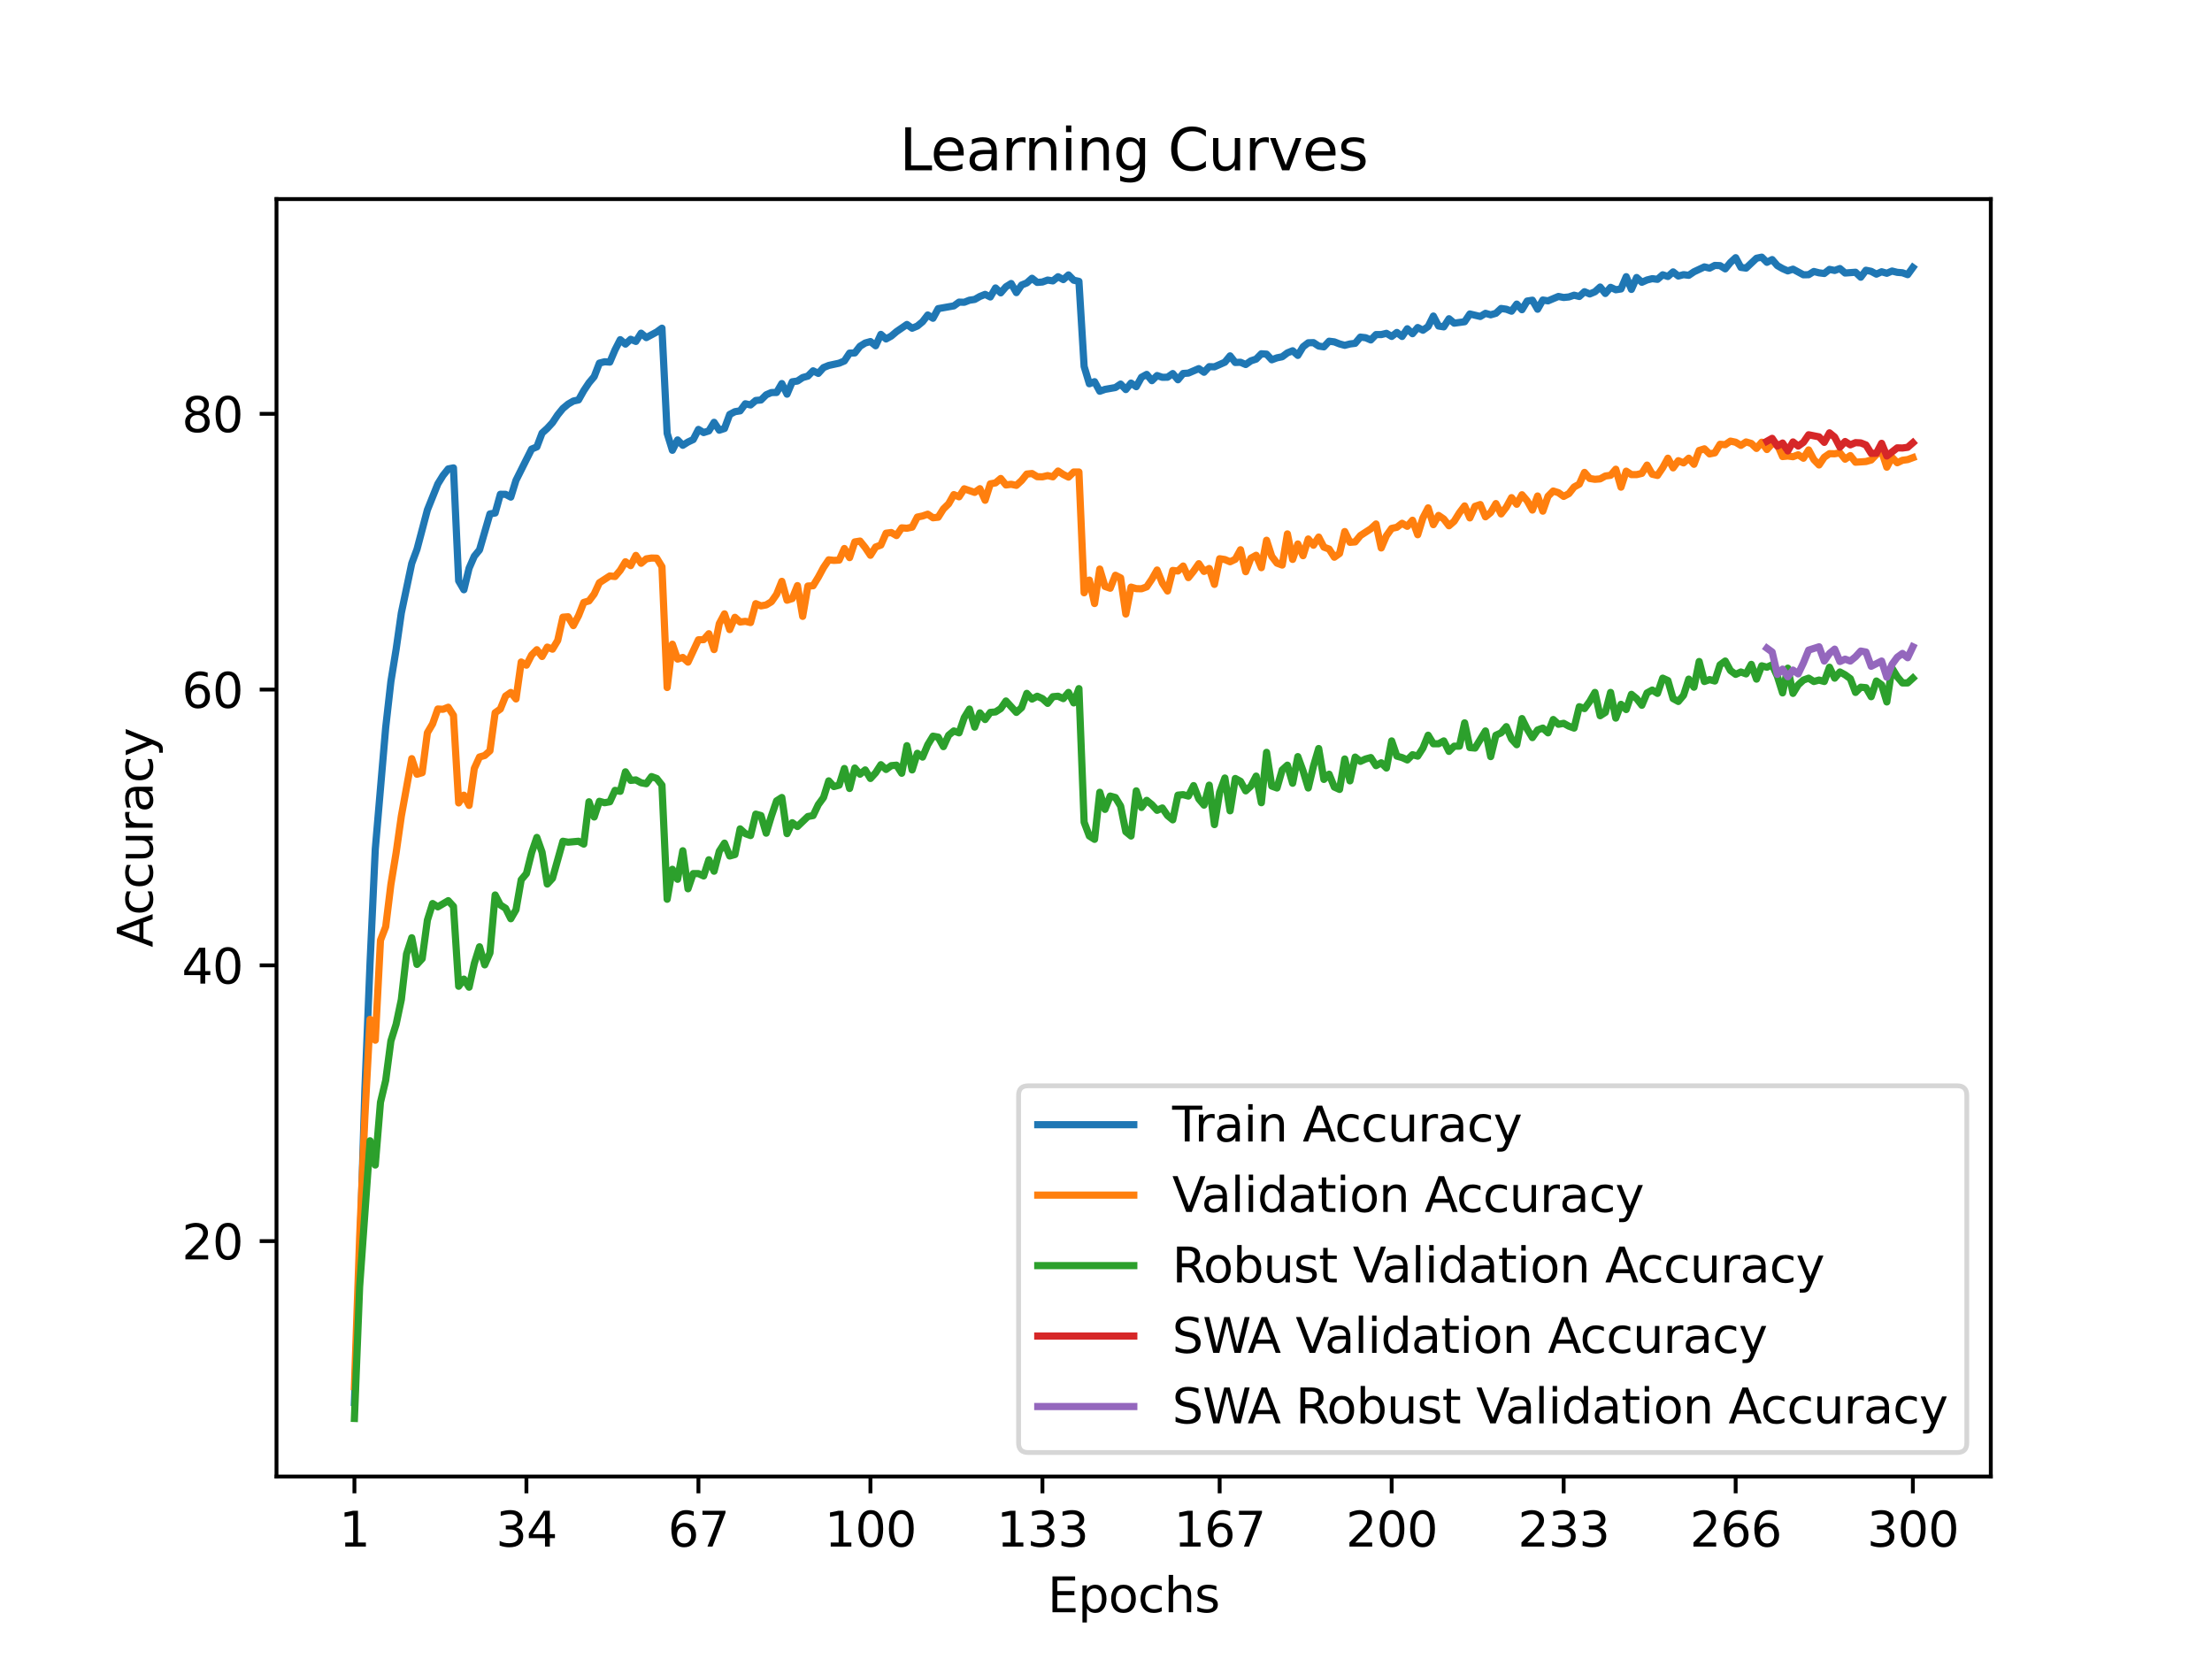 <?xml version="1.0" encoding="utf-8" standalone="no"?>
<!DOCTYPE svg PUBLIC "-//W3C//DTD SVG 1.1//EN"
  "http://www.w3.org/Graphics/SVG/1.1/DTD/svg11.dtd">
<svg xmlns:xlink="http://www.w3.org/1999/xlink" width="460.8pt" height="345.6pt" viewBox="0 0 460.8 345.6" xmlns="http://www.w3.org/2000/svg" version="1.1">
 <defs>
  <style type="text/css">*{stroke-linejoin: round; stroke-linecap: butt}</style>
 </defs>
 <g id="figure_1">
  <g id="patch_1">
   <path d="M 0 345.6 
L 460.8 345.6 
L 460.8 0 
L 0 0 
z
" style="fill: #ffffff"/>
  </g>
  <g id="axes_1">
   <g id="patch_2">
    <path d="M 57.6 307.584 
L 414.72 307.584 
L 414.72 41.472 
L 57.6 41.472 
z
" style="fill: #ffffff"/>
   </g>
   <g id="matplotlib.axis_1">
    <g id="xtick_1">
     <g id="line2d_1">
      <defs>
       <path id="m2b3dc09040" d="M 0 0 
L 0 3.5 
" style="stroke: #000000; stroke-width: 0.8"/>
      </defs>
      <g>
       <use xlink:href="#m2b3dc09040" x="73.833" y="307.584" style="stroke: #000000; stroke-width: 0.8"/>
      </g>
     </g>
     <g id="text_1">
      <!-- 1 -->
      <g transform="translate(70.651 322.182) scale(0.1 -0.1)">
       <defs>
        <path id="DejaVuSans-31" d="M 794 531 
L 1825 531 
L 1825 4091 
L 703 3866 
L 703 4441 
L 1819 4666 
L 2450 4666 
L 2450 531 
L 3481 531 
L 3481 0 
L 794 0 
L 794 531 
z
" transform="scale(0.016)"/>
       </defs>
       <use xlink:href="#DejaVuSans-31"/>
      </g>
     </g>
    </g>
    <g id="xtick_2">
     <g id="line2d_2">
      <g>
       <use xlink:href="#m2b3dc09040" x="109.664" y="307.584" style="stroke: #000000; stroke-width: 0.8"/>
      </g>
     </g>
     <g id="text_2">
      <!-- 34 -->
      <g transform="translate(103.302 322.182) scale(0.1 -0.1)">
       <defs>
        <path id="DejaVuSans-33" d="M 2597 2516 
Q 3050 2419 3304 2112 
Q 3559 1806 3559 1356 
Q 3559 666 3084 287 
Q 2609 -91 1734 -91 
Q 1441 -91 1130 -33 
Q 819 25 488 141 
L 488 750 
Q 750 597 1062 519 
Q 1375 441 1716 441 
Q 2309 441 2620 675 
Q 2931 909 2931 1356 
Q 2931 1769 2642 2001 
Q 2353 2234 1838 2234 
L 1294 2234 
L 1294 2753 
L 1863 2753 
Q 2328 2753 2575 2939 
Q 2822 3125 2822 3475 
Q 2822 3834 2567 4026 
Q 2313 4219 1838 4219 
Q 1578 4219 1281 4162 
Q 984 4106 628 3988 
L 628 4550 
Q 988 4650 1302 4700 
Q 1616 4750 1894 4750 
Q 2613 4750 3031 4423 
Q 3450 4097 3450 3541 
Q 3450 3153 3228 2886 
Q 3006 2619 2597 2516 
z
" transform="scale(0.016)"/>
        <path id="DejaVuSans-34" d="M 2419 4116 
L 825 1625 
L 2419 1625 
L 2419 4116 
z
M 2253 4666 
L 3047 4666 
L 3047 1625 
L 3713 1625 
L 3713 1100 
L 3047 1100 
L 3047 0 
L 2419 0 
L 2419 1100 
L 313 1100 
L 313 1709 
L 2253 4666 
z
" transform="scale(0.016)"/>
       </defs>
       <use xlink:href="#DejaVuSans-33"/>
       <use xlink:href="#DejaVuSans-34" x="63.623"/>
      </g>
     </g>
    </g>
    <g id="xtick_3">
     <g id="line2d_3">
      <g>
       <use xlink:href="#m2b3dc09040" x="145.496" y="307.584" style="stroke: #000000; stroke-width: 0.8"/>
      </g>
     </g>
     <g id="text_3">
      <!-- 67 -->
      <g transform="translate(139.133 322.182) scale(0.1 -0.1)">
       <defs>
        <path id="DejaVuSans-36" d="M 2113 2584 
Q 1688 2584 1439 2293 
Q 1191 2003 1191 1497 
Q 1191 994 1439 701 
Q 1688 409 2113 409 
Q 2538 409 2786 701 
Q 3034 994 3034 1497 
Q 3034 2003 2786 2293 
Q 2538 2584 2113 2584 
z
M 3366 4563 
L 3366 3988 
Q 3128 4100 2886 4159 
Q 2644 4219 2406 4219 
Q 1781 4219 1451 3797 
Q 1122 3375 1075 2522 
Q 1259 2794 1537 2939 
Q 1816 3084 2150 3084 
Q 2853 3084 3261 2657 
Q 3669 2231 3669 1497 
Q 3669 778 3244 343 
Q 2819 -91 2113 -91 
Q 1303 -91 875 529 
Q 447 1150 447 2328 
Q 447 3434 972 4092 
Q 1497 4750 2381 4750 
Q 2619 4750 2861 4703 
Q 3103 4656 3366 4563 
z
" transform="scale(0.016)"/>
        <path id="DejaVuSans-37" d="M 525 4666 
L 3525 4666 
L 3525 4397 
L 1831 0 
L 1172 0 
L 2766 4134 
L 525 4134 
L 525 4666 
z
" transform="scale(0.016)"/>
       </defs>
       <use xlink:href="#DejaVuSans-36"/>
       <use xlink:href="#DejaVuSans-37" x="63.623"/>
      </g>
     </g>
    </g>
    <g id="xtick_4">
     <g id="line2d_4">
      <g>
       <use xlink:href="#m2b3dc09040" x="181.327" y="307.584" style="stroke: #000000; stroke-width: 0.8"/>
      </g>
     </g>
     <g id="text_4">
      <!-- 100 -->
      <g transform="translate(171.783 322.182) scale(0.1 -0.1)">
       <defs>
        <path id="DejaVuSans-30" d="M 2034 4250 
Q 1547 4250 1301 3770 
Q 1056 3291 1056 2328 
Q 1056 1369 1301 889 
Q 1547 409 2034 409 
Q 2525 409 2770 889 
Q 3016 1369 3016 2328 
Q 3016 3291 2770 3770 
Q 2525 4250 2034 4250 
z
M 2034 4750 
Q 2819 4750 3233 4129 
Q 3647 3509 3647 2328 
Q 3647 1150 3233 529 
Q 2819 -91 2034 -91 
Q 1250 -91 836 529 
Q 422 1150 422 2328 
Q 422 3509 836 4129 
Q 1250 4750 2034 4750 
z
" transform="scale(0.016)"/>
       </defs>
       <use xlink:href="#DejaVuSans-31"/>
       <use xlink:href="#DejaVuSans-30" x="63.623"/>
       <use xlink:href="#DejaVuSans-30" x="127.246"/>
      </g>
     </g>
    </g>
    <g id="xtick_5">
     <g id="line2d_5">
      <g>
       <use xlink:href="#m2b3dc09040" x="217.158" y="307.584" style="stroke: #000000; stroke-width: 0.8"/>
      </g>
     </g>
     <g id="text_5">
      <!-- 133 -->
      <g transform="translate(207.615 322.182) scale(0.1 -0.1)">
       <use xlink:href="#DejaVuSans-31"/>
       <use xlink:href="#DejaVuSans-33" x="63.623"/>
       <use xlink:href="#DejaVuSans-33" x="127.246"/>
      </g>
     </g>
    </g>
    <g id="xtick_6">
     <g id="line2d_6">
      <g>
       <use xlink:href="#m2b3dc09040" x="254.076" y="307.584" style="stroke: #000000; stroke-width: 0.8"/>
      </g>
     </g>
     <g id="text_6">
      <!-- 167 -->
      <g transform="translate(244.532 322.182) scale(0.1 -0.1)">
       <use xlink:href="#DejaVuSans-31"/>
       <use xlink:href="#DejaVuSans-36" x="63.623"/>
       <use xlink:href="#DejaVuSans-37" x="127.246"/>
      </g>
     </g>
    </g>
    <g id="xtick_7">
     <g id="line2d_7">
      <g>
       <use xlink:href="#m2b3dc09040" x="289.907" y="307.584" style="stroke: #000000; stroke-width: 0.8"/>
      </g>
     </g>
     <g id="text_7">
      <!-- 200 -->
      <g transform="translate(280.363 322.182) scale(0.1 -0.1)">
       <defs>
        <path id="DejaVuSans-32" d="M 1228 531 
L 3431 531 
L 3431 0 
L 469 0 
L 469 531 
Q 828 903 1448 1529 
Q 2069 2156 2228 2338 
Q 2531 2678 2651 2914 
Q 2772 3150 2772 3378 
Q 2772 3750 2511 3984 
Q 2250 4219 1831 4219 
Q 1534 4219 1204 4116 
Q 875 4013 500 3803 
L 500 4441 
Q 881 4594 1212 4672 
Q 1544 4750 1819 4750 
Q 2544 4750 2975 4387 
Q 3406 4025 3406 3419 
Q 3406 3131 3298 2873 
Q 3191 2616 2906 2266 
Q 2828 2175 2409 1742 
Q 1991 1309 1228 531 
z
" transform="scale(0.016)"/>
       </defs>
       <use xlink:href="#DejaVuSans-32"/>
       <use xlink:href="#DejaVuSans-30" x="63.623"/>
       <use xlink:href="#DejaVuSans-30" x="127.246"/>
      </g>
     </g>
    </g>
    <g id="xtick_8">
     <g id="line2d_8">
      <g>
       <use xlink:href="#m2b3dc09040" x="325.739" y="307.584" style="stroke: #000000; stroke-width: 0.8"/>
      </g>
     </g>
     <g id="text_8">
      <!-- 233 -->
      <g transform="translate(316.195 322.182) scale(0.1 -0.1)">
       <use xlink:href="#DejaVuSans-32"/>
       <use xlink:href="#DejaVuSans-33" x="63.623"/>
       <use xlink:href="#DejaVuSans-33" x="127.246"/>
      </g>
     </g>
    </g>
    <g id="xtick_9">
     <g id="line2d_9">
      <g>
       <use xlink:href="#m2b3dc09040" x="361.57" y="307.584" style="stroke: #000000; stroke-width: 0.8"/>
      </g>
     </g>
     <g id="text_9">
      <!-- 266 -->
      <g transform="translate(352.026 322.182) scale(0.1 -0.1)">
       <use xlink:href="#DejaVuSans-32"/>
       <use xlink:href="#DejaVuSans-36" x="63.623"/>
       <use xlink:href="#DejaVuSans-36" x="127.246"/>
      </g>
     </g>
    </g>
    <g id="xtick_10">
     <g id="line2d_10">
      <g>
       <use xlink:href="#m2b3dc09040" x="398.487" y="307.584" style="stroke: #000000; stroke-width: 0.8"/>
      </g>
     </g>
     <g id="text_10">
      <!-- 300 -->
      <g transform="translate(388.944 322.182) scale(0.1 -0.1)">
       <use xlink:href="#DejaVuSans-33"/>
       <use xlink:href="#DejaVuSans-30" x="63.623"/>
       <use xlink:href="#DejaVuSans-30" x="127.246"/>
      </g>
     </g>
    </g>
    <g id="text_11">
     <!-- Epochs -->
     <g transform="translate(218.244 335.861) scale(0.1 -0.1)">
      <defs>
       <path id="DejaVuSans-45" d="M 628 4666 
L 3578 4666 
L 3578 4134 
L 1259 4134 
L 1259 2753 
L 3481 2753 
L 3481 2222 
L 1259 2222 
L 1259 531 
L 3634 531 
L 3634 0 
L 628 0 
L 628 4666 
z
" transform="scale(0.016)"/>
       <path id="DejaVuSans-70" d="M 1159 525 
L 1159 -1331 
L 581 -1331 
L 581 3500 
L 1159 3500 
L 1159 2969 
Q 1341 3281 1617 3432 
Q 1894 3584 2278 3584 
Q 2916 3584 3314 3078 
Q 3713 2572 3713 1747 
Q 3713 922 3314 415 
Q 2916 -91 2278 -91 
Q 1894 -91 1617 61 
Q 1341 213 1159 525 
z
M 3116 1747 
Q 3116 2381 2855 2742 
Q 2594 3103 2138 3103 
Q 1681 3103 1420 2742 
Q 1159 2381 1159 1747 
Q 1159 1113 1420 752 
Q 1681 391 2138 391 
Q 2594 391 2855 752 
Q 3116 1113 3116 1747 
z
" transform="scale(0.016)"/>
       <path id="DejaVuSans-6f" d="M 1959 3097 
Q 1497 3097 1228 2736 
Q 959 2375 959 1747 
Q 959 1119 1226 758 
Q 1494 397 1959 397 
Q 2419 397 2687 759 
Q 2956 1122 2956 1747 
Q 2956 2369 2687 2733 
Q 2419 3097 1959 3097 
z
M 1959 3584 
Q 2709 3584 3137 3096 
Q 3566 2609 3566 1747 
Q 3566 888 3137 398 
Q 2709 -91 1959 -91 
Q 1206 -91 779 398 
Q 353 888 353 1747 
Q 353 2609 779 3096 
Q 1206 3584 1959 3584 
z
" transform="scale(0.016)"/>
       <path id="DejaVuSans-63" d="M 3122 3366 
L 3122 2828 
Q 2878 2963 2633 3030 
Q 2388 3097 2138 3097 
Q 1578 3097 1268 2742 
Q 959 2388 959 1747 
Q 959 1106 1268 751 
Q 1578 397 2138 397 
Q 2388 397 2633 464 
Q 2878 531 3122 666 
L 3122 134 
Q 2881 22 2623 -34 
Q 2366 -91 2075 -91 
Q 1284 -91 818 406 
Q 353 903 353 1747 
Q 353 2603 823 3093 
Q 1294 3584 2113 3584 
Q 2378 3584 2631 3529 
Q 2884 3475 3122 3366 
z
" transform="scale(0.016)"/>
       <path id="DejaVuSans-68" d="M 3513 2113 
L 3513 0 
L 2938 0 
L 2938 2094 
Q 2938 2591 2744 2837 
Q 2550 3084 2163 3084 
Q 1697 3084 1428 2787 
Q 1159 2491 1159 1978 
L 1159 0 
L 581 0 
L 581 4863 
L 1159 4863 
L 1159 2956 
Q 1366 3272 1645 3428 
Q 1925 3584 2291 3584 
Q 2894 3584 3203 3211 
Q 3513 2838 3513 2113 
z
" transform="scale(0.016)"/>
       <path id="DejaVuSans-73" d="M 2834 3397 
L 2834 2853 
Q 2591 2978 2328 3040 
Q 2066 3103 1784 3103 
Q 1356 3103 1142 2972 
Q 928 2841 928 2578 
Q 928 2378 1081 2264 
Q 1234 2150 1697 2047 
L 1894 2003 
Q 2506 1872 2764 1633 
Q 3022 1394 3022 966 
Q 3022 478 2636 193 
Q 2250 -91 1575 -91 
Q 1294 -91 989 -36 
Q 684 19 347 128 
L 347 722 
Q 666 556 975 473 
Q 1284 391 1588 391 
Q 1994 391 2212 530 
Q 2431 669 2431 922 
Q 2431 1156 2273 1281 
Q 2116 1406 1581 1522 
L 1381 1569 
Q 847 1681 609 1914 
Q 372 2147 372 2553 
Q 372 3047 722 3315 
Q 1072 3584 1716 3584 
Q 2034 3584 2315 3537 
Q 2597 3491 2834 3397 
z
" transform="scale(0.016)"/>
      </defs>
      <use xlink:href="#DejaVuSans-45"/>
      <use xlink:href="#DejaVuSans-70" x="63.184"/>
      <use xlink:href="#DejaVuSans-6f" x="126.66"/>
      <use xlink:href="#DejaVuSans-63" x="187.842"/>
      <use xlink:href="#DejaVuSans-68" x="242.822"/>
      <use xlink:href="#DejaVuSans-73" x="306.201"/>
     </g>
    </g>
   </g>
   <g id="matplotlib.axis_2">
    <g id="ytick_1">
     <g id="line2d_11">
      <defs>
       <path id="m4dc636e792" d="M 0 0 
L -3.5 0 
" style="stroke: #000000; stroke-width: 0.8"/>
      </defs>
      <g>
       <use xlink:href="#m4dc636e792" x="57.6" y="258.544" style="stroke: #000000; stroke-width: 0.8"/>
      </g>
     </g>
     <g id="text_12">
      <!-- 20 -->
      <g transform="translate(37.875 262.343) scale(0.1 -0.1)">
       <use xlink:href="#DejaVuSans-32"/>
       <use xlink:href="#DejaVuSans-30" x="63.623"/>
      </g>
     </g>
    </g>
    <g id="ytick_2">
     <g id="line2d_12">
      <g>
       <use xlink:href="#m4dc636e792" x="57.6" y="201.098" style="stroke: #000000; stroke-width: 0.8"/>
      </g>
     </g>
     <g id="text_13">
      <!-- 40 -->
      <g transform="translate(37.875 204.897) scale(0.1 -0.1)">
       <use xlink:href="#DejaVuSans-34"/>
       <use xlink:href="#DejaVuSans-30" x="63.623"/>
      </g>
     </g>
    </g>
    <g id="ytick_3">
     <g id="line2d_13">
      <g>
       <use xlink:href="#m4dc636e792" x="57.6" y="143.651" style="stroke: #000000; stroke-width: 0.8"/>
      </g>
     </g>
     <g id="text_14">
      <!-- 60 -->
      <g transform="translate(37.875 147.45) scale(0.1 -0.1)">
       <use xlink:href="#DejaVuSans-36"/>
       <use xlink:href="#DejaVuSans-30" x="63.623"/>
      </g>
     </g>
    </g>
    <g id="ytick_4">
     <g id="line2d_14">
      <g>
       <use xlink:href="#m4dc636e792" x="57.6" y="86.205" style="stroke: #000000; stroke-width: 0.8"/>
      </g>
     </g>
     <g id="text_15">
      <!-- 80 -->
      <g transform="translate(37.875 90.004) scale(0.1 -0.1)">
       <defs>
        <path id="DejaVuSans-38" d="M 2034 2216 
Q 1584 2216 1326 1975 
Q 1069 1734 1069 1313 
Q 1069 891 1326 650 
Q 1584 409 2034 409 
Q 2484 409 2743 651 
Q 3003 894 3003 1313 
Q 3003 1734 2745 1975 
Q 2488 2216 2034 2216 
z
M 1403 2484 
Q 997 2584 770 2862 
Q 544 3141 544 3541 
Q 544 4100 942 4425 
Q 1341 4750 2034 4750 
Q 2731 4750 3128 4425 
Q 3525 4100 3525 3541 
Q 3525 3141 3298 2862 
Q 3072 2584 2669 2484 
Q 3125 2378 3379 2068 
Q 3634 1759 3634 1313 
Q 3634 634 3220 271 
Q 2806 -91 2034 -91 
Q 1263 -91 848 271 
Q 434 634 434 1313 
Q 434 1759 690 2068 
Q 947 2378 1403 2484 
z
M 1172 3481 
Q 1172 3119 1398 2916 
Q 1625 2713 2034 2713 
Q 2441 2713 2670 2916 
Q 2900 3119 2900 3481 
Q 2900 3844 2670 4047 
Q 2441 4250 2034 4250 
Q 1625 4250 1398 4047 
Q 1172 3844 1172 3481 
z
" transform="scale(0.016)"/>
       </defs>
       <use xlink:href="#DejaVuSans-38"/>
       <use xlink:href="#DejaVuSans-30" x="63.623"/>
      </g>
     </g>
    </g>
    <g id="text_16">
     <!-- Accuracy -->
     <g transform="translate(31.795 197.356) rotate(-90) scale(0.1 -0.1)">
      <defs>
       <path id="DejaVuSans-41" d="M 2188 4044 
L 1331 1722 
L 3047 1722 
L 2188 4044 
z
M 1831 4666 
L 2547 4666 
L 4325 0 
L 3669 0 
L 3244 1197 
L 1141 1197 
L 716 0 
L 50 0 
L 1831 4666 
z
" transform="scale(0.016)"/>
       <path id="DejaVuSans-75" d="M 544 1381 
L 544 3500 
L 1119 3500 
L 1119 1403 
Q 1119 906 1312 657 
Q 1506 409 1894 409 
Q 2359 409 2629 706 
Q 2900 1003 2900 1516 
L 2900 3500 
L 3475 3500 
L 3475 0 
L 2900 0 
L 2900 538 
Q 2691 219 2414 64 
Q 2138 -91 1772 -91 
Q 1169 -91 856 284 
Q 544 659 544 1381 
z
M 1991 3584 
L 1991 3584 
z
" transform="scale(0.016)"/>
       <path id="DejaVuSans-72" d="M 2631 2963 
Q 2534 3019 2420 3045 
Q 2306 3072 2169 3072 
Q 1681 3072 1420 2755 
Q 1159 2438 1159 1844 
L 1159 0 
L 581 0 
L 581 3500 
L 1159 3500 
L 1159 2956 
Q 1341 3275 1631 3429 
Q 1922 3584 2338 3584 
Q 2397 3584 2469 3576 
Q 2541 3569 2628 3553 
L 2631 2963 
z
" transform="scale(0.016)"/>
       <path id="DejaVuSans-61" d="M 2194 1759 
Q 1497 1759 1228 1600 
Q 959 1441 959 1056 
Q 959 750 1161 570 
Q 1363 391 1709 391 
Q 2188 391 2477 730 
Q 2766 1069 2766 1631 
L 2766 1759 
L 2194 1759 
z
M 3341 1997 
L 3341 0 
L 2766 0 
L 2766 531 
Q 2569 213 2275 61 
Q 1981 -91 1556 -91 
Q 1019 -91 701 211 
Q 384 513 384 1019 
Q 384 1609 779 1909 
Q 1175 2209 1959 2209 
L 2766 2209 
L 2766 2266 
Q 2766 2663 2505 2880 
Q 2244 3097 1772 3097 
Q 1472 3097 1187 3025 
Q 903 2953 641 2809 
L 641 3341 
Q 956 3463 1253 3523 
Q 1550 3584 1831 3584 
Q 2591 3584 2966 3190 
Q 3341 2797 3341 1997 
z
" transform="scale(0.016)"/>
       <path id="DejaVuSans-79" d="M 2059 -325 
Q 1816 -950 1584 -1140 
Q 1353 -1331 966 -1331 
L 506 -1331 
L 506 -850 
L 844 -850 
Q 1081 -850 1212 -737 
Q 1344 -625 1503 -206 
L 1606 56 
L 191 3500 
L 800 3500 
L 1894 763 
L 2988 3500 
L 3597 3500 
L 2059 -325 
z
" transform="scale(0.016)"/>
      </defs>
      <use xlink:href="#DejaVuSans-41"/>
      <use xlink:href="#DejaVuSans-63" x="66.658"/>
      <use xlink:href="#DejaVuSans-63" x="121.639"/>
      <use xlink:href="#DejaVuSans-75" x="176.619"/>
      <use xlink:href="#DejaVuSans-72" x="239.998"/>
      <use xlink:href="#DejaVuSans-61" x="281.111"/>
      <use xlink:href="#DejaVuSans-63" x="342.391"/>
      <use xlink:href="#DejaVuSans-79" x="397.371"/>
     </g>
    </g>
   </g>
   <g id="line2d_15">
    <path d="M 73.833 292.172 
L 74.919 262.709 
L 76.004 227.293 
L 77.09 200.545 
L 78.176 176.913 
L 80.348 151.55 
L 81.433 141.956 
L 82.519 135.271 
L 83.605 127.695 
L 85.777 117.355 
L 86.862 114.44 
L 89.034 106.225 
L 91.206 100.811 
L 92.291 99.051 
L 93.377 97.687 
L 94.463 97.471 
L 95.549 121.003 
L 96.635 122.856 
L 97.72 118.368 
L 98.806 115.876 
L 99.892 114.547 
L 102.064 107.058 
L 103.149 106.871 
L 104.235 102.965 
L 105.321 102.979 
L 106.407 103.554 
L 107.493 100.049 
L 109.664 95.705 
L 110.75 93.551 
L 111.836 93.091 
L 112.922 90.219 
L 114.007 89.235 
L 115.093 88.05 
L 116.179 86.42 
L 117.265 85.085 
L 118.351 84.18 
L 119.436 83.548 
L 120.522 83.311 
L 121.608 81.379 
L 122.694 79.749 
L 123.78 78.457 
L 124.865 75.642 
L 125.951 75.362 
L 127.037 75.434 
L 128.123 72.884 
L 129.209 70.759 
L 130.294 71.685 
L 131.38 70.68 
L 132.466 71.125 
L 133.552 69.409 
L 134.638 70.328 
L 136.809 69.158 
L 137.895 68.368 
L 138.981 90.269 
L 140.067 93.802 
L 141.152 91.648 
L 142.238 92.761 
L 143.324 92.079 
L 144.41 91.569 
L 145.496 89.458 
L 146.581 90.111 
L 147.667 89.766 
L 148.753 87.978 
L 149.839 89.616 
L 150.925 89.264 
L 152.01 86.334 
L 153.096 85.76 
L 154.182 85.587 
L 155.268 84.115 
L 156.354 84.359 
L 157.439 83.426 
L 158.525 83.325 
L 159.611 82.241 
L 160.697 81.774 
L 161.783 81.76 
L 162.868 79.9 
L 163.954 82.112 
L 165.04 79.534 
L 166.126 79.376 
L 167.212 78.651 
L 168.297 78.349 
L 169.383 77.25 
L 170.469 77.782 
L 171.555 76.575 
L 172.641 76.13 
L 174.812 75.656 
L 175.898 75.197 
L 176.984 73.559 
L 178.07 73.523 
L 179.155 72.13 
L 180.241 71.455 
L 181.327 71.154 
L 182.413 72.03 
L 183.499 69.66 
L 184.584 70.608 
L 185.67 70.005 
L 186.756 69.086 
L 188.928 67.592 
L 190.013 68.375 
L 191.099 67.922 
L 192.185 67.025 
L 193.271 65.617 
L 194.357 66.3 
L 195.442 64.296 
L 198.7 63.722 
L 199.786 62.939 
L 200.871 62.968 
L 201.957 62.537 
L 203.043 62.379 
L 204.129 61.761 
L 205.215 61.323 
L 206.3 61.862 
L 207.386 59.988 
L 208.472 61.007 
L 209.558 59.743 
L 210.644 59.061 
L 211.729 60.957 
L 212.815 59.377 
L 213.901 58.939 
L 214.987 57.97 
L 216.073 58.832 
L 217.158 58.745 
L 218.244 58.343 
L 219.33 58.516 
L 220.416 57.647 
L 221.502 58.243 
L 222.587 57.273 
L 223.673 58.372 
L 224.759 58.609 
L 225.845 76.346 
L 226.931 79.943 
L 228.016 79.512 
L 229.102 81.501 
L 230.188 81.114 
L 232.36 80.733 
L 233.445 80.008 
L 234.531 81.149 
L 235.617 79.807 
L 236.703 80.553 
L 237.789 78.593 
L 238.875 77.997 
L 239.96 79.297 
L 241.046 78.234 
L 242.132 78.6 
L 243.218 78.579 
L 244.304 77.818 
L 245.389 79.11 
L 246.475 77.796 
L 247.561 77.724 
L 249.733 76.791 
L 250.818 77.545 
L 251.904 76.381 
L 252.99 76.417 
L 255.162 75.455 
L 256.247 74.134 
L 257.333 75.513 
L 258.419 75.469 
L 259.505 75.936 
L 260.591 75.168 
L 261.676 74.809 
L 262.762 73.703 
L 263.848 73.775 
L 264.934 74.952 
L 266.02 74.543 
L 267.105 74.321 
L 268.191 73.509 
L 269.277 73.071 
L 270.363 74.033 
L 271.449 72.245 
L 272.534 71.412 
L 273.62 71.376 
L 274.706 72.094 
L 275.792 72.252 
L 276.878 71.082 
L 277.963 71.218 
L 279.049 71.642 
L 280.135 71.936 
L 281.221 71.656 
L 282.307 71.52 
L 283.392 70.227 
L 284.478 70.35 
L 285.564 70.816 
L 286.65 69.696 
L 287.736 69.703 
L 288.821 69.438 
L 289.907 70.084 
L 290.993 69.258 
L 292.079 70.091 
L 293.165 68.49 
L 294.25 69.517 
L 295.336 68.231 
L 296.422 68.791 
L 297.508 68.023 
L 298.594 65.84 
L 299.679 67.915 
L 300.765 68.088 
L 301.851 66.4 
L 302.937 67.319 
L 305.108 67.025 
L 306.194 65.409 
L 308.366 65.926 
L 309.452 65.273 
L 310.537 65.581 
L 311.623 65.266 
L 312.709 64.26 
L 313.795 64.418 
L 314.881 64.827 
L 315.966 63.348 
L 317.052 64.519 
L 318.138 62.716 
L 319.224 62.537 
L 320.31 64.418 
L 321.395 62.501 
L 322.481 62.673 
L 324.653 61.754 
L 325.739 61.97 
L 326.824 61.862 
L 327.91 61.496 
L 328.996 61.761 
L 330.082 60.77 
L 331.168 61.237 
L 332.253 60.785 
L 333.339 59.794 
L 334.425 61.137 
L 335.511 59.858 
L 336.597 60.361 
L 337.682 60.196 
L 338.768 57.64 
L 339.854 60.289 
L 340.94 57.812 
L 342.026 58.803 
L 343.111 58.322 
L 344.197 58.049 
L 345.283 58.192 
L 346.369 57.245 
L 347.455 57.596 
L 348.54 56.641 
L 349.626 57.503 
L 350.712 57.216 
L 351.798 57.352 
L 352.884 56.62 
L 355.055 55.6 
L 356.141 55.859 
L 357.227 55.291 
L 358.313 55.334 
L 359.398 56.009 
L 360.484 54.681 
L 361.57 53.683 
L 362.656 55.701 
L 363.742 55.851 
L 365.913 53.798 
L 366.999 53.568 
L 368.085 54.645 
L 369.171 54.078 
L 370.256 55.334 
L 371.342 55.959 
L 372.428 56.433 
L 373.514 56.074 
L 375.685 57.245 
L 376.771 57.223 
L 377.857 56.555 
L 378.943 56.835 
L 380.029 56.972 
L 381.114 56.117 
L 382.2 56.34 
L 383.286 55.945 
L 384.372 56.878 
L 386.543 56.713 
L 387.629 57.747 
L 388.715 56.297 
L 389.801 56.526 
L 390.887 57.108 
L 391.972 56.613 
L 393.058 56.929 
L 394.144 56.462 
L 395.23 56.735 
L 396.316 56.821 
L 397.401 57.216 
L 398.487 55.722 
L 398.487 55.722 
" clip-path="url(#pe7ab59b262)" style="fill: none; stroke: #1f77b4; stroke-width: 1.5; stroke-linecap: square"/>
   </g>
   <g id="line2d_16">
    <path d="M 73.833 288.876 
L 74.919 257.826 
L 76.004 232.751 
L 77.09 212.357 
L 78.176 216.694 
L 79.262 195.87 
L 80.348 193.055 
L 81.433 184.237 
L 82.519 177.659 
L 83.605 170.019 
L 85.777 158.041 
L 86.862 161.287 
L 87.948 160.971 
L 89.034 152.642 
L 90.12 150.803 
L 91.206 147.701 
L 92.291 147.759 
L 93.377 147.328 
L 94.463 149.022 
L 95.549 167.262 
L 96.635 165.653 
L 97.72 167.779 
L 98.806 160.081 
L 99.892 157.697 
L 100.978 157.381 
L 102.064 156.404 
L 103.149 148.477 
L 104.235 147.701 
L 105.321 145.001 
L 106.407 144.254 
L 107.493 145.604 
L 108.578 137.907 
L 109.664 138.567 
L 110.75 136.442 
L 111.836 135.35 
L 112.922 136.758 
L 114.007 134.804 
L 115.093 135.235 
L 116.179 133.426 
L 117.265 128.571 
L 118.351 128.485 
L 119.436 130.324 
L 120.522 128.256 
L 121.608 125.498 
L 122.694 125.182 
L 123.78 123.746 
L 124.865 121.391 
L 127.037 119.983 
L 128.123 120.098 
L 129.209 118.806 
L 130.294 117.025 
L 131.38 117.829 
L 132.466 115.703 
L 133.552 117.341 
L 134.638 116.422 
L 135.723 116.249 
L 136.809 116.278 
L 137.895 118.059 
L 138.981 143.22 
L 140.067 134.201 
L 141.152 137.303 
L 142.238 136.959 
L 143.324 137.935 
L 145.496 133.282 
L 146.581 133.253 
L 147.667 132.018 
L 148.753 135.321 
L 149.839 129.921 
L 150.925 127.882 
L 152.01 131.157 
L 153.096 128.6 
L 154.182 129.577 
L 155.268 129.433 
L 156.354 129.692 
L 157.439 125.757 
L 158.525 126.216 
L 159.611 126.015 
L 160.697 125.354 
L 161.783 123.803 
L 162.868 121.103 
L 163.954 125.039 
L 165.04 124.694 
L 166.126 121.994 
L 167.212 128.399 
L 168.297 122.08 
L 169.383 122.023 
L 170.469 120.242 
L 171.555 118.231 
L 172.641 116.623 
L 173.726 116.738 
L 174.812 116.68 
L 175.898 114.267 
L 176.984 116.163 
L 178.07 112.889 
L 179.155 112.716 
L 180.241 114.066 
L 181.327 115.675 
L 182.413 113.951 
L 183.499 113.549 
L 184.584 111.079 
L 185.67 110.935 
L 186.756 111.567 
L 187.842 109.959 
L 188.928 110.045 
L 190.013 109.815 
L 191.099 107.718 
L 192.185 107.489 
L 193.271 107.115 
L 194.357 107.862 
L 195.442 107.747 
L 196.528 106.024 
L 197.614 104.961 
L 198.7 103.037 
L 199.786 103.496 
L 200.871 101.83 
L 203.043 102.577 
L 204.129 101.801 
L 205.215 104.214 
L 206.3 100.796 
L 207.386 100.595 
L 208.472 99.676 
L 209.558 101.026 
L 210.644 100.882 
L 211.729 101.112 
L 212.815 100.107 
L 213.901 98.757 
L 214.987 98.642 
L 216.073 99.303 
L 217.158 99.331 
L 218.244 99.073 
L 219.33 99.331 
L 220.416 98.125 
L 221.502 98.843 
L 222.587 99.389 
L 223.673 98.326 
L 224.759 98.326 
L 225.845 123.487 
L 226.931 120.845 
L 228.016 125.728 
L 229.102 118.547 
L 230.188 122.166 
L 231.274 122.54 
L 232.36 119.84 
L 233.445 120.385 
L 234.531 127.911 
L 235.617 122.31 
L 236.703 122.626 
L 237.789 122.655 
L 238.875 122.252 
L 239.96 120.644 
L 241.046 118.748 
L 242.132 121.448 
L 243.218 123.114 
L 244.304 118.834 
L 245.389 118.949 
L 246.475 117.915 
L 247.561 120.328 
L 248.647 118.978 
L 249.733 117.427 
L 250.818 119.035 
L 251.904 118.432 
L 252.99 121.735 
L 254.076 116.393 
L 255.162 116.565 
L 256.247 117.025 
L 257.333 116.508 
L 258.419 114.526 
L 259.505 119.093 
L 260.591 116.278 
L 261.676 115.675 
L 262.762 118.26 
L 263.848 112.544 
L 264.934 115.905 
L 266.02 117.312 
L 267.105 117.714 
L 268.191 111.223 
L 269.277 116.536 
L 270.363 113.319 
L 271.449 115.761 
L 272.534 112.285 
L 273.62 113.578 
L 274.706 111.883 
L 275.792 113.98 
L 276.878 114.382 
L 277.963 116.077 
L 279.049 115.301 
L 280.135 110.734 
L 281.221 112.975 
L 282.307 112.889 
L 283.392 111.567 
L 285.564 110.16 
L 286.65 109.155 
L 287.736 114.152 
L 288.821 111.596 
L 289.907 110.074 
L 290.993 109.844 
L 292.079 109.011 
L 293.165 109.643 
L 294.25 108.379 
L 295.336 111.395 
L 296.422 107.891 
L 297.508 105.794 
L 298.594 109.298 
L 299.679 107.374 
L 300.765 108.121 
L 301.851 109.528 
L 302.937 108.58 
L 304.023 106.828 
L 305.108 105.392 
L 306.194 107.891 
L 307.28 105.478 
L 308.366 105.105 
L 309.452 107.661 
L 310.537 106.771 
L 311.623 104.904 
L 312.709 107.058 
L 313.795 105.65 
L 314.881 103.668 
L 315.966 105.047 
L 317.052 103.065 
L 318.138 104.329 
L 319.224 106.254 
L 320.31 103.324 
L 321.395 106.483 
L 322.481 103.381 
L 323.567 102.29 
L 324.653 102.634 
L 325.739 103.41 
L 326.824 102.835 
L 327.91 101.457 
L 328.996 100.854 
L 330.082 98.412 
L 331.168 99.676 
L 332.253 99.848 
L 333.339 99.762 
L 334.425 99.159 
L 335.511 99.015 
L 336.597 97.751 
L 337.682 101.485 
L 338.768 98.154 
L 339.854 98.872 
L 340.94 98.872 
L 342.026 98.613 
L 343.111 96.89 
L 344.197 98.786 
L 345.283 99.044 
L 346.369 97.436 
L 347.455 95.454 
L 348.54 97.464 
L 349.626 95.971 
L 350.712 96.43 
L 351.798 95.454 
L 352.884 96.717 
L 353.969 93.845 
L 355.055 93.5 
L 356.141 94.563 
L 357.227 94.333 
L 358.313 92.553 
L 359.398 92.639 
L 360.484 91.892 
L 361.57 92.122 
L 362.656 92.782 
L 363.742 92.064 
L 364.827 92.38 
L 365.913 93.414 
L 366.999 92.122 
L 368.085 93.644 
L 369.171 92.409 
L 370.256 92.61 
L 371.342 95.109 
L 372.428 94.994 
L 373.514 95.138 
L 374.6 94.736 
L 375.685 95.454 
L 376.771 93.73 
L 377.857 95.741 
L 378.943 96.861 
L 380.029 95.253 
L 381.114 94.506 
L 382.2 94.534 
L 383.286 94.333 
L 384.372 95.655 
L 385.458 94.908 
L 386.543 96.287 
L 388.715 96.143 
L 389.801 95.827 
L 390.887 94.678 
L 391.972 93.989 
L 393.058 97.321 
L 394.144 95.281 
L 395.23 96.401 
L 396.316 95.884 
L 397.401 95.741 
L 398.487 95.339 
L 398.487 95.339 
" clip-path="url(#pe7ab59b262)" style="fill: none; stroke: #ff7f0e; stroke-width: 1.5; stroke-linecap: square"/>
   </g>
   <g id="line2d_17">
    <path d="M 73.833 295.488 
L 74.919 268.052 
L 77.09 237.645 
L 78.176 242.697 
L 79.262 229.623 
L 80.348 225.067 
L 81.433 216.846 
L 82.519 213.379 
L 83.605 208.229 
L 84.691 198.72 
L 85.777 195.353 
L 86.862 200.899 
L 87.948 199.711 
L 89.034 191.688 
L 90.12 188.222 
L 91.206 188.915 
L 93.377 187.627 
L 94.463 188.816 
L 95.549 205.456 
L 96.635 203.97 
L 97.72 205.654 
L 98.806 200.701 
L 99.892 197.235 
L 100.978 200.999 
L 102.064 198.522 
L 103.149 186.439 
L 104.235 188.519 
L 105.321 189.212 
L 106.407 191.391 
L 107.493 189.509 
L 108.578 183.269 
L 109.664 181.982 
L 110.75 177.624 
L 111.836 174.454 
L 112.922 177.525 
L 114.007 184.161 
L 115.093 182.972 
L 117.265 175.247 
L 118.351 175.445 
L 120.522 175.247 
L 121.608 175.841 
L 122.694 167.026 
L 123.78 170.195 
L 124.865 166.927 
L 125.951 167.224 
L 127.037 167.026 
L 128.123 164.649 
L 129.209 164.847 
L 130.294 160.786 
L 131.38 162.569 
L 132.466 162.47 
L 133.552 163.064 
L 134.638 163.262 
L 135.723 161.777 
L 136.809 162.173 
L 137.895 163.559 
L 138.981 187.33 
L 140.067 181.09 
L 141.152 183.17 
L 142.238 177.228 
L 143.324 185.151 
L 144.41 181.982 
L 145.496 181.982 
L 146.581 182.477 
L 147.667 179.109 
L 148.753 181.487 
L 149.839 177.327 
L 150.925 175.643 
L 152.01 178.317 
L 153.096 178.02 
L 154.182 172.672 
L 155.268 173.662 
L 156.354 174.058 
L 157.439 169.601 
L 158.525 169.898 
L 159.611 173.563 
L 160.697 169.997 
L 161.783 166.828 
L 162.868 166.135 
L 163.954 173.662 
L 165.04 171.384 
L 166.126 172.176 
L 168.297 170.096 
L 169.383 169.898 
L 170.469 167.62 
L 171.555 166.135 
L 172.641 162.668 
L 173.726 163.856 
L 174.812 163.559 
L 175.898 160.093 
L 176.984 164.253 
L 178.07 159.994 
L 179.155 161.281 
L 180.241 160.39 
L 181.327 162.173 
L 182.413 160.984 
L 183.499 159.3 
L 184.584 160.291 
L 185.67 159.498 
L 186.756 159.399 
L 187.842 161.083 
L 188.928 155.339 
L 190.013 160.39 
L 191.099 156.923 
L 192.185 157.716 
L 193.271 155.14 
L 194.357 153.358 
L 195.442 153.556 
L 196.528 155.537 
L 197.614 153.16 
L 198.7 152.268 
L 199.786 152.664 
L 200.871 149.495 
L 201.957 147.712 
L 203.043 151.476 
L 204.129 148.504 
L 205.215 149.891 
L 206.3 148.405 
L 207.386 148.306 
L 208.472 147.613 
L 209.558 146.028 
L 211.729 148.405 
L 212.815 147.415 
L 213.901 144.444 
L 214.987 145.632 
L 216.073 145.038 
L 217.158 145.533 
L 218.244 146.523 
L 219.33 145.137 
L 220.416 145.038 
L 221.502 145.533 
L 222.587 144.245 
L 223.673 146.424 
L 224.759 143.453 
L 225.845 171.285 
L 226.931 174.157 
L 228.016 174.851 
L 229.102 165.045 
L 230.188 168.611 
L 231.274 165.837 
L 232.36 166.135 
L 233.445 167.917 
L 234.531 173.266 
L 235.617 174.157 
L 236.703 164.748 
L 237.789 168.214 
L 238.875 166.729 
L 239.96 167.62 
L 241.046 168.809 
L 242.132 168.314 
L 243.218 169.898 
L 244.304 170.79 
L 245.389 165.639 
L 246.475 165.54 
L 247.561 165.837 
L 248.647 163.658 
L 249.733 166.432 
L 250.818 167.719 
L 251.904 163.559 
L 252.99 171.78 
L 254.076 165.045 
L 255.162 162.074 
L 256.247 168.908 
L 257.333 162.173 
L 258.419 162.767 
L 259.505 164.748 
L 260.591 163.757 
L 261.676 161.677 
L 262.762 167.224 
L 263.848 156.725 
L 264.934 163.757 
L 266.02 164.154 
L 267.105 160.39 
L 268.191 159.399 
L 269.277 163.163 
L 270.363 157.617 
L 271.449 160.588 
L 272.534 164.154 
L 273.62 159.598 
L 274.706 155.933 
L 275.792 162.371 
L 276.878 161.281 
L 277.963 163.956 
L 279.049 164.451 
L 280.135 158.112 
L 281.221 162.668 
L 282.307 157.716 
L 283.392 158.607 
L 284.478 158.112 
L 285.564 157.815 
L 286.65 159.498 
L 287.736 158.904 
L 288.821 159.994 
L 289.907 154.348 
L 290.993 157.518 
L 292.079 157.815 
L 293.165 158.31 
L 294.25 157.22 
L 295.336 157.518 
L 296.422 155.834 
L 297.508 153.16 
L 298.594 154.942 
L 299.679 154.942 
L 300.765 154.348 
L 301.851 156.527 
L 302.937 155.438 
L 304.023 155.438 
L 305.108 150.584 
L 306.194 155.735 
L 307.28 155.834 
L 309.452 152.268 
L 310.537 157.617 
L 311.623 153.16 
L 312.709 152.664 
L 313.795 151.377 
L 314.881 153.952 
L 315.966 155.14 
L 317.052 149.693 
L 318.138 151.872 
L 319.224 153.655 
L 320.31 152.07 
L 321.395 151.674 
L 322.481 152.664 
L 323.567 149.891 
L 324.653 150.881 
L 325.739 150.683 
L 326.824 151.278 
L 327.91 151.674 
L 328.996 147.217 
L 330.082 147.613 
L 331.168 146.127 
L 332.253 144.245 
L 333.339 149.099 
L 334.425 148.405 
L 335.511 144.245 
L 336.597 149.594 
L 337.682 146.722 
L 338.768 147.811 
L 339.854 144.642 
L 340.94 145.533 
L 342.026 146.92 
L 343.111 144.344 
L 344.197 143.75 
L 345.283 144.444 
L 346.369 141.274 
L 347.455 141.769 
L 348.54 145.533 
L 349.626 146.127 
L 350.712 144.84 
L 351.798 141.472 
L 352.884 143.156 
L 353.969 137.807 
L 355.055 141.967 
L 356.141 141.571 
L 357.227 141.868 
L 358.313 138.501 
L 359.398 137.708 
L 360.484 139.689 
L 361.57 140.482 
L 362.656 139.986 
L 363.742 140.383 
L 364.827 138.402 
L 365.913 141.472 
L 366.999 138.699 
L 368.085 138.996 
L 369.171 138.501 
L 370.256 140.878 
L 371.342 144.344 
L 372.428 139.194 
L 373.514 144.444 
L 374.6 142.661 
L 375.685 141.67 
L 376.771 141.274 
L 377.857 141.967 
L 378.943 141.67 
L 380.029 141.967 
L 381.114 138.996 
L 382.2 141.274 
L 383.286 139.986 
L 384.372 140.581 
L 385.458 141.373 
L 386.543 144.245 
L 387.629 143.156 
L 388.715 143.255 
L 389.801 145.137 
L 390.887 141.868 
L 391.972 142.661 
L 393.058 146.226 
L 394.144 139.194 
L 395.23 140.977 
L 396.316 142.265 
L 397.401 142.265 
L 398.487 141.274 
L 398.487 141.274 
" clip-path="url(#pe7ab59b262)" style="fill: none; stroke: #2ca02c; stroke-width: 1.5; stroke-linecap: square"/>
   </g>
   <g id="line2d_18">
    <path d="M 368.085 91.921 
L 369.171 91.317 
L 370.256 92.926 
L 371.342 92.294 
L 372.428 93.931 
L 373.514 92.064 
L 374.6 92.926 
L 375.685 92.15 
L 376.771 90.571 
L 378.943 91.002 
L 380.029 92.15 
L 381.114 90.169 
L 382.2 91.059 
L 383.286 93.156 
L 384.372 91.978 
L 385.458 92.667 
L 386.543 92.208 
L 387.629 92.265 
L 388.715 92.696 
L 389.801 94.448 
L 390.887 94.42 
L 391.972 92.352 
L 393.058 94.994 
L 395.23 93.299 
L 396.316 93.328 
L 397.401 93.184 
L 398.487 92.237 
L 398.487 92.237 
" clip-path="url(#pe7ab59b262)" style="fill: none; stroke: #d62728; stroke-width: 1.5; stroke-linecap: square"/>
   </g>
   <g id="line2d_19">
    <path d="M 368.085 135.034 
L 369.171 135.827 
L 370.256 140.482 
L 371.342 139.392 
L 372.428 140.977 
L 373.514 139.59 
L 374.6 140.383 
L 375.685 138.105 
L 376.771 135.43 
L 378.943 134.737 
L 380.029 137.708 
L 381.114 136.124 
L 382.2 135.232 
L 383.286 137.807 
L 384.372 137.312 
L 385.458 137.708 
L 386.543 136.817 
L 387.629 135.628 
L 388.715 135.827 
L 389.801 138.798 
L 391.972 137.708 
L 393.058 141.076 
L 394.144 138.402 
L 395.23 136.916 
L 396.316 136.124 
L 397.401 137.015 
L 398.487 134.737 
L 398.487 134.737 
" clip-path="url(#pe7ab59b262)" style="fill: none; stroke: #9467bd; stroke-width: 1.5; stroke-linecap: square"/>
   </g>
   <g id="patch_3">
    <path d="M 57.6 307.584 
L 57.6 41.472 
" style="fill: none; stroke: #000000; stroke-width: 0.8; stroke-linejoin: miter; stroke-linecap: square"/>
   </g>
   <g id="patch_4">
    <path d="M 414.72 307.584 
L 414.72 41.472 
" style="fill: none; stroke: #000000; stroke-width: 0.8; stroke-linejoin: miter; stroke-linecap: square"/>
   </g>
   <g id="patch_5">
    <path d="M 57.6 307.584 
L 414.72 307.584 
" style="fill: none; stroke: #000000; stroke-width: 0.8; stroke-linejoin: miter; stroke-linecap: square"/>
   </g>
   <g id="patch_6">
    <path d="M 57.6 41.472 
L 414.72 41.472 
" style="fill: none; stroke: #000000; stroke-width: 0.8; stroke-linejoin: miter; stroke-linecap: square"/>
   </g>
   <g id="text_17">
    <!-- Learning Curves -->
    <g transform="translate(187.376 35.472) scale(0.12 -0.12)">
     <defs>
      <path id="DejaVuSans-4c" d="M 628 4666 
L 1259 4666 
L 1259 531 
L 3531 531 
L 3531 0 
L 628 0 
L 628 4666 
z
" transform="scale(0.016)"/>
      <path id="DejaVuSans-65" d="M 3597 1894 
L 3597 1613 
L 953 1613 
Q 991 1019 1311 708 
Q 1631 397 2203 397 
Q 2534 397 2845 478 
Q 3156 559 3463 722 
L 3463 178 
Q 3153 47 2828 -22 
Q 2503 -91 2169 -91 
Q 1331 -91 842 396 
Q 353 884 353 1716 
Q 353 2575 817 3079 
Q 1281 3584 2069 3584 
Q 2775 3584 3186 3129 
Q 3597 2675 3597 1894 
z
M 3022 2063 
Q 3016 2534 2758 2815 
Q 2500 3097 2075 3097 
Q 1594 3097 1305 2825 
Q 1016 2553 972 2059 
L 3022 2063 
z
" transform="scale(0.016)"/>
      <path id="DejaVuSans-6e" d="M 3513 2113 
L 3513 0 
L 2938 0 
L 2938 2094 
Q 2938 2591 2744 2837 
Q 2550 3084 2163 3084 
Q 1697 3084 1428 2787 
Q 1159 2491 1159 1978 
L 1159 0 
L 581 0 
L 581 3500 
L 1159 3500 
L 1159 2956 
Q 1366 3272 1645 3428 
Q 1925 3584 2291 3584 
Q 2894 3584 3203 3211 
Q 3513 2838 3513 2113 
z
" transform="scale(0.016)"/>
      <path id="DejaVuSans-69" d="M 603 3500 
L 1178 3500 
L 1178 0 
L 603 0 
L 603 3500 
z
M 603 4863 
L 1178 4863 
L 1178 4134 
L 603 4134 
L 603 4863 
z
" transform="scale(0.016)"/>
      <path id="DejaVuSans-67" d="M 2906 1791 
Q 2906 2416 2648 2759 
Q 2391 3103 1925 3103 
Q 1463 3103 1205 2759 
Q 947 2416 947 1791 
Q 947 1169 1205 825 
Q 1463 481 1925 481 
Q 2391 481 2648 825 
Q 2906 1169 2906 1791 
z
M 3481 434 
Q 3481 -459 3084 -895 
Q 2688 -1331 1869 -1331 
Q 1566 -1331 1297 -1286 
Q 1028 -1241 775 -1147 
L 775 -588 
Q 1028 -725 1275 -790 
Q 1522 -856 1778 -856 
Q 2344 -856 2625 -561 
Q 2906 -266 2906 331 
L 2906 616 
Q 2728 306 2450 153 
Q 2172 0 1784 0 
Q 1141 0 747 490 
Q 353 981 353 1791 
Q 353 2603 747 3093 
Q 1141 3584 1784 3584 
Q 2172 3584 2450 3431 
Q 2728 3278 2906 2969 
L 2906 3500 
L 3481 3500 
L 3481 434 
z
" transform="scale(0.016)"/>
      <path id="DejaVuSans-20" transform="scale(0.016)"/>
      <path id="DejaVuSans-43" d="M 4122 4306 
L 4122 3641 
Q 3803 3938 3442 4084 
Q 3081 4231 2675 4231 
Q 1875 4231 1450 3742 
Q 1025 3253 1025 2328 
Q 1025 1406 1450 917 
Q 1875 428 2675 428 
Q 3081 428 3442 575 
Q 3803 722 4122 1019 
L 4122 359 
Q 3791 134 3420 21 
Q 3050 -91 2638 -91 
Q 1578 -91 968 557 
Q 359 1206 359 2328 
Q 359 3453 968 4101 
Q 1578 4750 2638 4750 
Q 3056 4750 3426 4639 
Q 3797 4528 4122 4306 
z
" transform="scale(0.016)"/>
      <path id="DejaVuSans-76" d="M 191 3500 
L 800 3500 
L 1894 563 
L 2988 3500 
L 3597 3500 
L 2284 0 
L 1503 0 
L 191 3500 
z
" transform="scale(0.016)"/>
     </defs>
     <use xlink:href="#DejaVuSans-4c"/>
     <use xlink:href="#DejaVuSans-65" x="53.963"/>
     <use xlink:href="#DejaVuSans-61" x="115.486"/>
     <use xlink:href="#DejaVuSans-72" x="176.766"/>
     <use xlink:href="#DejaVuSans-6e" x="216.129"/>
     <use xlink:href="#DejaVuSans-69" x="279.508"/>
     <use xlink:href="#DejaVuSans-6e" x="307.291"/>
     <use xlink:href="#DejaVuSans-67" x="370.67"/>
     <use xlink:href="#DejaVuSans-20" x="434.146"/>
     <use xlink:href="#DejaVuSans-43" x="465.934"/>
     <use xlink:href="#DejaVuSans-75" x="535.758"/>
     <use xlink:href="#DejaVuSans-72" x="599.137"/>
     <use xlink:href="#DejaVuSans-76" x="640.25"/>
     <use xlink:href="#DejaVuSans-65" x="699.43"/>
     <use xlink:href="#DejaVuSans-73" x="760.953"/>
    </g>
   </g>
   <g id="legend_1">
    <g id="patch_7">
     <path d="M 214.189 302.584 
L 407.72 302.584 
Q 409.72 302.584 409.72 300.584 
L 409.72 228.193 
Q 409.72 226.193 407.72 226.193 
L 214.189 226.193 
Q 212.189 226.193 212.189 228.193 
L 212.189 300.584 
Q 212.189 302.584 214.189 302.584 
z
" style="fill: #ffffff; opacity: 0.8; stroke: #cccccc; stroke-linejoin: miter"/>
    </g>
    <g id="line2d_20">
     <path d="M 216.189 234.292 
L 226.189 234.292 
L 236.189 234.292 
" style="fill: none; stroke: #1f77b4; stroke-width: 1.5; stroke-linecap: square"/>
    </g>
    <g id="text_18">
     <!-- Train Accuracy -->
     <g transform="translate(244.189 237.792) scale(0.1 -0.1)">
      <defs>
       <path id="DejaVuSans-54" d="M -19 4666 
L 3928 4666 
L 3928 4134 
L 2272 4134 
L 2272 0 
L 1638 0 
L 1638 4134 
L -19 4134 
L -19 4666 
z
" transform="scale(0.016)"/>
      </defs>
      <use xlink:href="#DejaVuSans-54"/>
      <use xlink:href="#DejaVuSans-72" x="46.334"/>
      <use xlink:href="#DejaVuSans-61" x="87.447"/>
      <use xlink:href="#DejaVuSans-69" x="148.727"/>
      <use xlink:href="#DejaVuSans-6e" x="176.51"/>
      <use xlink:href="#DejaVuSans-20" x="239.889"/>
      <use xlink:href="#DejaVuSans-41" x="271.676"/>
      <use xlink:href="#DejaVuSans-63" x="338.334"/>
      <use xlink:href="#DejaVuSans-63" x="393.314"/>
      <use xlink:href="#DejaVuSans-75" x="448.295"/>
      <use xlink:href="#DejaVuSans-72" x="511.674"/>
      <use xlink:href="#DejaVuSans-61" x="552.787"/>
      <use xlink:href="#DejaVuSans-63" x="614.066"/>
      <use xlink:href="#DejaVuSans-79" x="669.047"/>
     </g>
    </g>
    <g id="line2d_21">
     <path d="M 216.189 248.97 
L 226.189 248.97 
L 236.189 248.97 
" style="fill: none; stroke: #ff7f0e; stroke-width: 1.5; stroke-linecap: square"/>
    </g>
    <g id="text_19">
     <!-- Validation Accuracy -->
     <g transform="translate(244.189 252.47) scale(0.1 -0.1)">
      <defs>
       <path id="DejaVuSans-56" d="M 1831 0 
L 50 4666 
L 709 4666 
L 2188 738 
L 3669 4666 
L 4325 4666 
L 2547 0 
L 1831 0 
z
" transform="scale(0.016)"/>
       <path id="DejaVuSans-6c" d="M 603 4863 
L 1178 4863 
L 1178 0 
L 603 0 
L 603 4863 
z
" transform="scale(0.016)"/>
       <path id="DejaVuSans-64" d="M 2906 2969 
L 2906 4863 
L 3481 4863 
L 3481 0 
L 2906 0 
L 2906 525 
Q 2725 213 2448 61 
Q 2172 -91 1784 -91 
Q 1150 -91 751 415 
Q 353 922 353 1747 
Q 353 2572 751 3078 
Q 1150 3584 1784 3584 
Q 2172 3584 2448 3432 
Q 2725 3281 2906 2969 
z
M 947 1747 
Q 947 1113 1208 752 
Q 1469 391 1925 391 
Q 2381 391 2643 752 
Q 2906 1113 2906 1747 
Q 2906 2381 2643 2742 
Q 2381 3103 1925 3103 
Q 1469 3103 1208 2742 
Q 947 2381 947 1747 
z
" transform="scale(0.016)"/>
       <path id="DejaVuSans-74" d="M 1172 4494 
L 1172 3500 
L 2356 3500 
L 2356 3053 
L 1172 3053 
L 1172 1153 
Q 1172 725 1289 603 
Q 1406 481 1766 481 
L 2356 481 
L 2356 0 
L 1766 0 
Q 1100 0 847 248 
Q 594 497 594 1153 
L 594 3053 
L 172 3053 
L 172 3500 
L 594 3500 
L 594 4494 
L 1172 4494 
z
" transform="scale(0.016)"/>
      </defs>
      <use xlink:href="#DejaVuSans-56"/>
      <use xlink:href="#DejaVuSans-61" x="60.658"/>
      <use xlink:href="#DejaVuSans-6c" x="121.938"/>
      <use xlink:href="#DejaVuSans-69" x="149.721"/>
      <use xlink:href="#DejaVuSans-64" x="177.504"/>
      <use xlink:href="#DejaVuSans-61" x="240.98"/>
      <use xlink:href="#DejaVuSans-74" x="302.26"/>
      <use xlink:href="#DejaVuSans-69" x="341.469"/>
      <use xlink:href="#DejaVuSans-6f" x="369.252"/>
      <use xlink:href="#DejaVuSans-6e" x="430.434"/>
      <use xlink:href="#DejaVuSans-20" x="493.812"/>
      <use xlink:href="#DejaVuSans-41" x="525.6"/>
      <use xlink:href="#DejaVuSans-63" x="592.258"/>
      <use xlink:href="#DejaVuSans-63" x="647.238"/>
      <use xlink:href="#DejaVuSans-75" x="702.219"/>
      <use xlink:href="#DejaVuSans-72" x="765.598"/>
      <use xlink:href="#DejaVuSans-61" x="806.711"/>
      <use xlink:href="#DejaVuSans-63" x="867.99"/>
      <use xlink:href="#DejaVuSans-79" x="922.971"/>
     </g>
    </g>
    <g id="line2d_22">
     <path d="M 216.189 263.648 
L 226.189 263.648 
L 236.189 263.648 
" style="fill: none; stroke: #2ca02c; stroke-width: 1.5; stroke-linecap: square"/>
    </g>
    <g id="text_20">
     <!-- Robust Validation Accuracy -->
     <g transform="translate(244.189 267.148) scale(0.1 -0.1)">
      <defs>
       <path id="DejaVuSans-52" d="M 2841 2188 
Q 3044 2119 3236 1894 
Q 3428 1669 3622 1275 
L 4263 0 
L 3584 0 
L 2988 1197 
Q 2756 1666 2539 1819 
Q 2322 1972 1947 1972 
L 1259 1972 
L 1259 0 
L 628 0 
L 628 4666 
L 2053 4666 
Q 2853 4666 3247 4331 
Q 3641 3997 3641 3322 
Q 3641 2881 3436 2590 
Q 3231 2300 2841 2188 
z
M 1259 4147 
L 1259 2491 
L 2053 2491 
Q 2509 2491 2742 2702 
Q 2975 2913 2975 3322 
Q 2975 3731 2742 3939 
Q 2509 4147 2053 4147 
L 1259 4147 
z
" transform="scale(0.016)"/>
       <path id="DejaVuSans-62" d="M 3116 1747 
Q 3116 2381 2855 2742 
Q 2594 3103 2138 3103 
Q 1681 3103 1420 2742 
Q 1159 2381 1159 1747 
Q 1159 1113 1420 752 
Q 1681 391 2138 391 
Q 2594 391 2855 752 
Q 3116 1113 3116 1747 
z
M 1159 2969 
Q 1341 3281 1617 3432 
Q 1894 3584 2278 3584 
Q 2916 3584 3314 3078 
Q 3713 2572 3713 1747 
Q 3713 922 3314 415 
Q 2916 -91 2278 -91 
Q 1894 -91 1617 61 
Q 1341 213 1159 525 
L 1159 0 
L 581 0 
L 581 4863 
L 1159 4863 
L 1159 2969 
z
" transform="scale(0.016)"/>
      </defs>
      <use xlink:href="#DejaVuSans-52"/>
      <use xlink:href="#DejaVuSans-6f" x="64.982"/>
      <use xlink:href="#DejaVuSans-62" x="126.164"/>
      <use xlink:href="#DejaVuSans-75" x="189.641"/>
      <use xlink:href="#DejaVuSans-73" x="253.02"/>
      <use xlink:href="#DejaVuSans-74" x="305.119"/>
      <use xlink:href="#DejaVuSans-20" x="344.328"/>
      <use xlink:href="#DejaVuSans-56" x="376.115"/>
      <use xlink:href="#DejaVuSans-61" x="436.773"/>
      <use xlink:href="#DejaVuSans-6c" x="498.053"/>
      <use xlink:href="#DejaVuSans-69" x="525.836"/>
      <use xlink:href="#DejaVuSans-64" x="553.619"/>
      <use xlink:href="#DejaVuSans-61" x="617.096"/>
      <use xlink:href="#DejaVuSans-74" x="678.375"/>
      <use xlink:href="#DejaVuSans-69" x="717.584"/>
      <use xlink:href="#DejaVuSans-6f" x="745.367"/>
      <use xlink:href="#DejaVuSans-6e" x="806.549"/>
      <use xlink:href="#DejaVuSans-20" x="869.928"/>
      <use xlink:href="#DejaVuSans-41" x="901.715"/>
      <use xlink:href="#DejaVuSans-63" x="968.373"/>
      <use xlink:href="#DejaVuSans-63" x="1023.354"/>
      <use xlink:href="#DejaVuSans-75" x="1078.334"/>
      <use xlink:href="#DejaVuSans-72" x="1141.713"/>
      <use xlink:href="#DejaVuSans-61" x="1182.826"/>
      <use xlink:href="#DejaVuSans-63" x="1244.105"/>
      <use xlink:href="#DejaVuSans-79" x="1299.086"/>
     </g>
    </g>
    <g id="line2d_23">
     <path d="M 216.189 278.326 
L 226.189 278.326 
L 236.189 278.326 
" style="fill: none; stroke: #d62728; stroke-width: 1.5; stroke-linecap: square"/>
    </g>
    <g id="text_21">
     <!-- SWA Validation Accuracy -->
     <g transform="translate(244.189 281.826) scale(0.1 -0.1)">
      <defs>
       <path id="DejaVuSans-53" d="M 3425 4513 
L 3425 3897 
Q 3066 4069 2747 4153 
Q 2428 4238 2131 4238 
Q 1616 4238 1336 4038 
Q 1056 3838 1056 3469 
Q 1056 3159 1242 3001 
Q 1428 2844 1947 2747 
L 2328 2669 
Q 3034 2534 3370 2195 
Q 3706 1856 3706 1288 
Q 3706 609 3251 259 
Q 2797 -91 1919 -91 
Q 1588 -91 1214 -16 
Q 841 59 441 206 
L 441 856 
Q 825 641 1194 531 
Q 1563 422 1919 422 
Q 2459 422 2753 634 
Q 3047 847 3047 1241 
Q 3047 1584 2836 1778 
Q 2625 1972 2144 2069 
L 1759 2144 
Q 1053 2284 737 2584 
Q 422 2884 422 3419 
Q 422 4038 858 4394 
Q 1294 4750 2059 4750 
Q 2388 4750 2728 4690 
Q 3069 4631 3425 4513 
z
" transform="scale(0.016)"/>
       <path id="DejaVuSans-57" d="M 213 4666 
L 850 4666 
L 1831 722 
L 2809 4666 
L 3519 4666 
L 4500 722 
L 5478 4666 
L 6119 4666 
L 4947 0 
L 4153 0 
L 3169 4050 
L 2175 0 
L 1381 0 
L 213 4666 
z
" transform="scale(0.016)"/>
      </defs>
      <use xlink:href="#DejaVuSans-53"/>
      <use xlink:href="#DejaVuSans-57" x="63.477"/>
      <use xlink:href="#DejaVuSans-41" x="156.854"/>
      <use xlink:href="#DejaVuSans-20" x="225.262"/>
      <use xlink:href="#DejaVuSans-56" x="257.049"/>
      <use xlink:href="#DejaVuSans-61" x="317.707"/>
      <use xlink:href="#DejaVuSans-6c" x="378.986"/>
      <use xlink:href="#DejaVuSans-69" x="406.77"/>
      <use xlink:href="#DejaVuSans-64" x="434.553"/>
      <use xlink:href="#DejaVuSans-61" x="498.029"/>
      <use xlink:href="#DejaVuSans-74" x="559.309"/>
      <use xlink:href="#DejaVuSans-69" x="598.518"/>
      <use xlink:href="#DejaVuSans-6f" x="626.301"/>
      <use xlink:href="#DejaVuSans-6e" x="687.482"/>
      <use xlink:href="#DejaVuSans-20" x="750.861"/>
      <use xlink:href="#DejaVuSans-41" x="782.648"/>
      <use xlink:href="#DejaVuSans-63" x="849.307"/>
      <use xlink:href="#DejaVuSans-63" x="904.287"/>
      <use xlink:href="#DejaVuSans-75" x="959.268"/>
      <use xlink:href="#DejaVuSans-72" x="1022.646"/>
      <use xlink:href="#DejaVuSans-61" x="1063.76"/>
      <use xlink:href="#DejaVuSans-63" x="1125.039"/>
      <use xlink:href="#DejaVuSans-79" x="1180.02"/>
     </g>
    </g>
    <g id="line2d_24">
     <path d="M 216.189 293.004 
L 226.189 293.004 
L 236.189 293.004 
" style="fill: none; stroke: #9467bd; stroke-width: 1.5; stroke-linecap: square"/>
    </g>
    <g id="text_22">
     <!-- SWA Robust Validation Accuracy -->
     <g transform="translate(244.189 296.504) scale(0.1 -0.1)">
      <use xlink:href="#DejaVuSans-53"/>
      <use xlink:href="#DejaVuSans-57" x="63.477"/>
      <use xlink:href="#DejaVuSans-41" x="156.854"/>
      <use xlink:href="#DejaVuSans-20" x="225.262"/>
      <use xlink:href="#DejaVuSans-52" x="257.049"/>
      <use xlink:href="#DejaVuSans-6f" x="322.031"/>
      <use xlink:href="#DejaVuSans-62" x="383.213"/>
      <use xlink:href="#DejaVuSans-75" x="446.689"/>
      <use xlink:href="#DejaVuSans-73" x="510.068"/>
      <use xlink:href="#DejaVuSans-74" x="562.168"/>
      <use xlink:href="#DejaVuSans-20" x="601.377"/>
      <use xlink:href="#DejaVuSans-56" x="633.164"/>
      <use xlink:href="#DejaVuSans-61" x="693.822"/>
      <use xlink:href="#DejaVuSans-6c" x="755.102"/>
      <use xlink:href="#DejaVuSans-69" x="782.885"/>
      <use xlink:href="#DejaVuSans-64" x="810.668"/>
      <use xlink:href="#DejaVuSans-61" x="874.145"/>
      <use xlink:href="#DejaVuSans-74" x="935.424"/>
      <use xlink:href="#DejaVuSans-69" x="974.633"/>
      <use xlink:href="#DejaVuSans-6f" x="1002.416"/>
      <use xlink:href="#DejaVuSans-6e" x="1063.598"/>
      <use xlink:href="#DejaVuSans-20" x="1126.977"/>
      <use xlink:href="#DejaVuSans-41" x="1158.764"/>
      <use xlink:href="#DejaVuSans-63" x="1225.422"/>
      <use xlink:href="#DejaVuSans-63" x="1280.402"/>
      <use xlink:href="#DejaVuSans-75" x="1335.383"/>
      <use xlink:href="#DejaVuSans-72" x="1398.762"/>
      <use xlink:href="#DejaVuSans-61" x="1439.875"/>
      <use xlink:href="#DejaVuSans-63" x="1501.154"/>
      <use xlink:href="#DejaVuSans-79" x="1556.135"/>
     </g>
    </g>
   </g>
  </g>
 </g>
 <defs>
  <clipPath id="pe7ab59b262">
   <rect x="57.6" y="41.472" width="357.12" height="266.112"/>
  </clipPath>
 </defs>
</svg>
